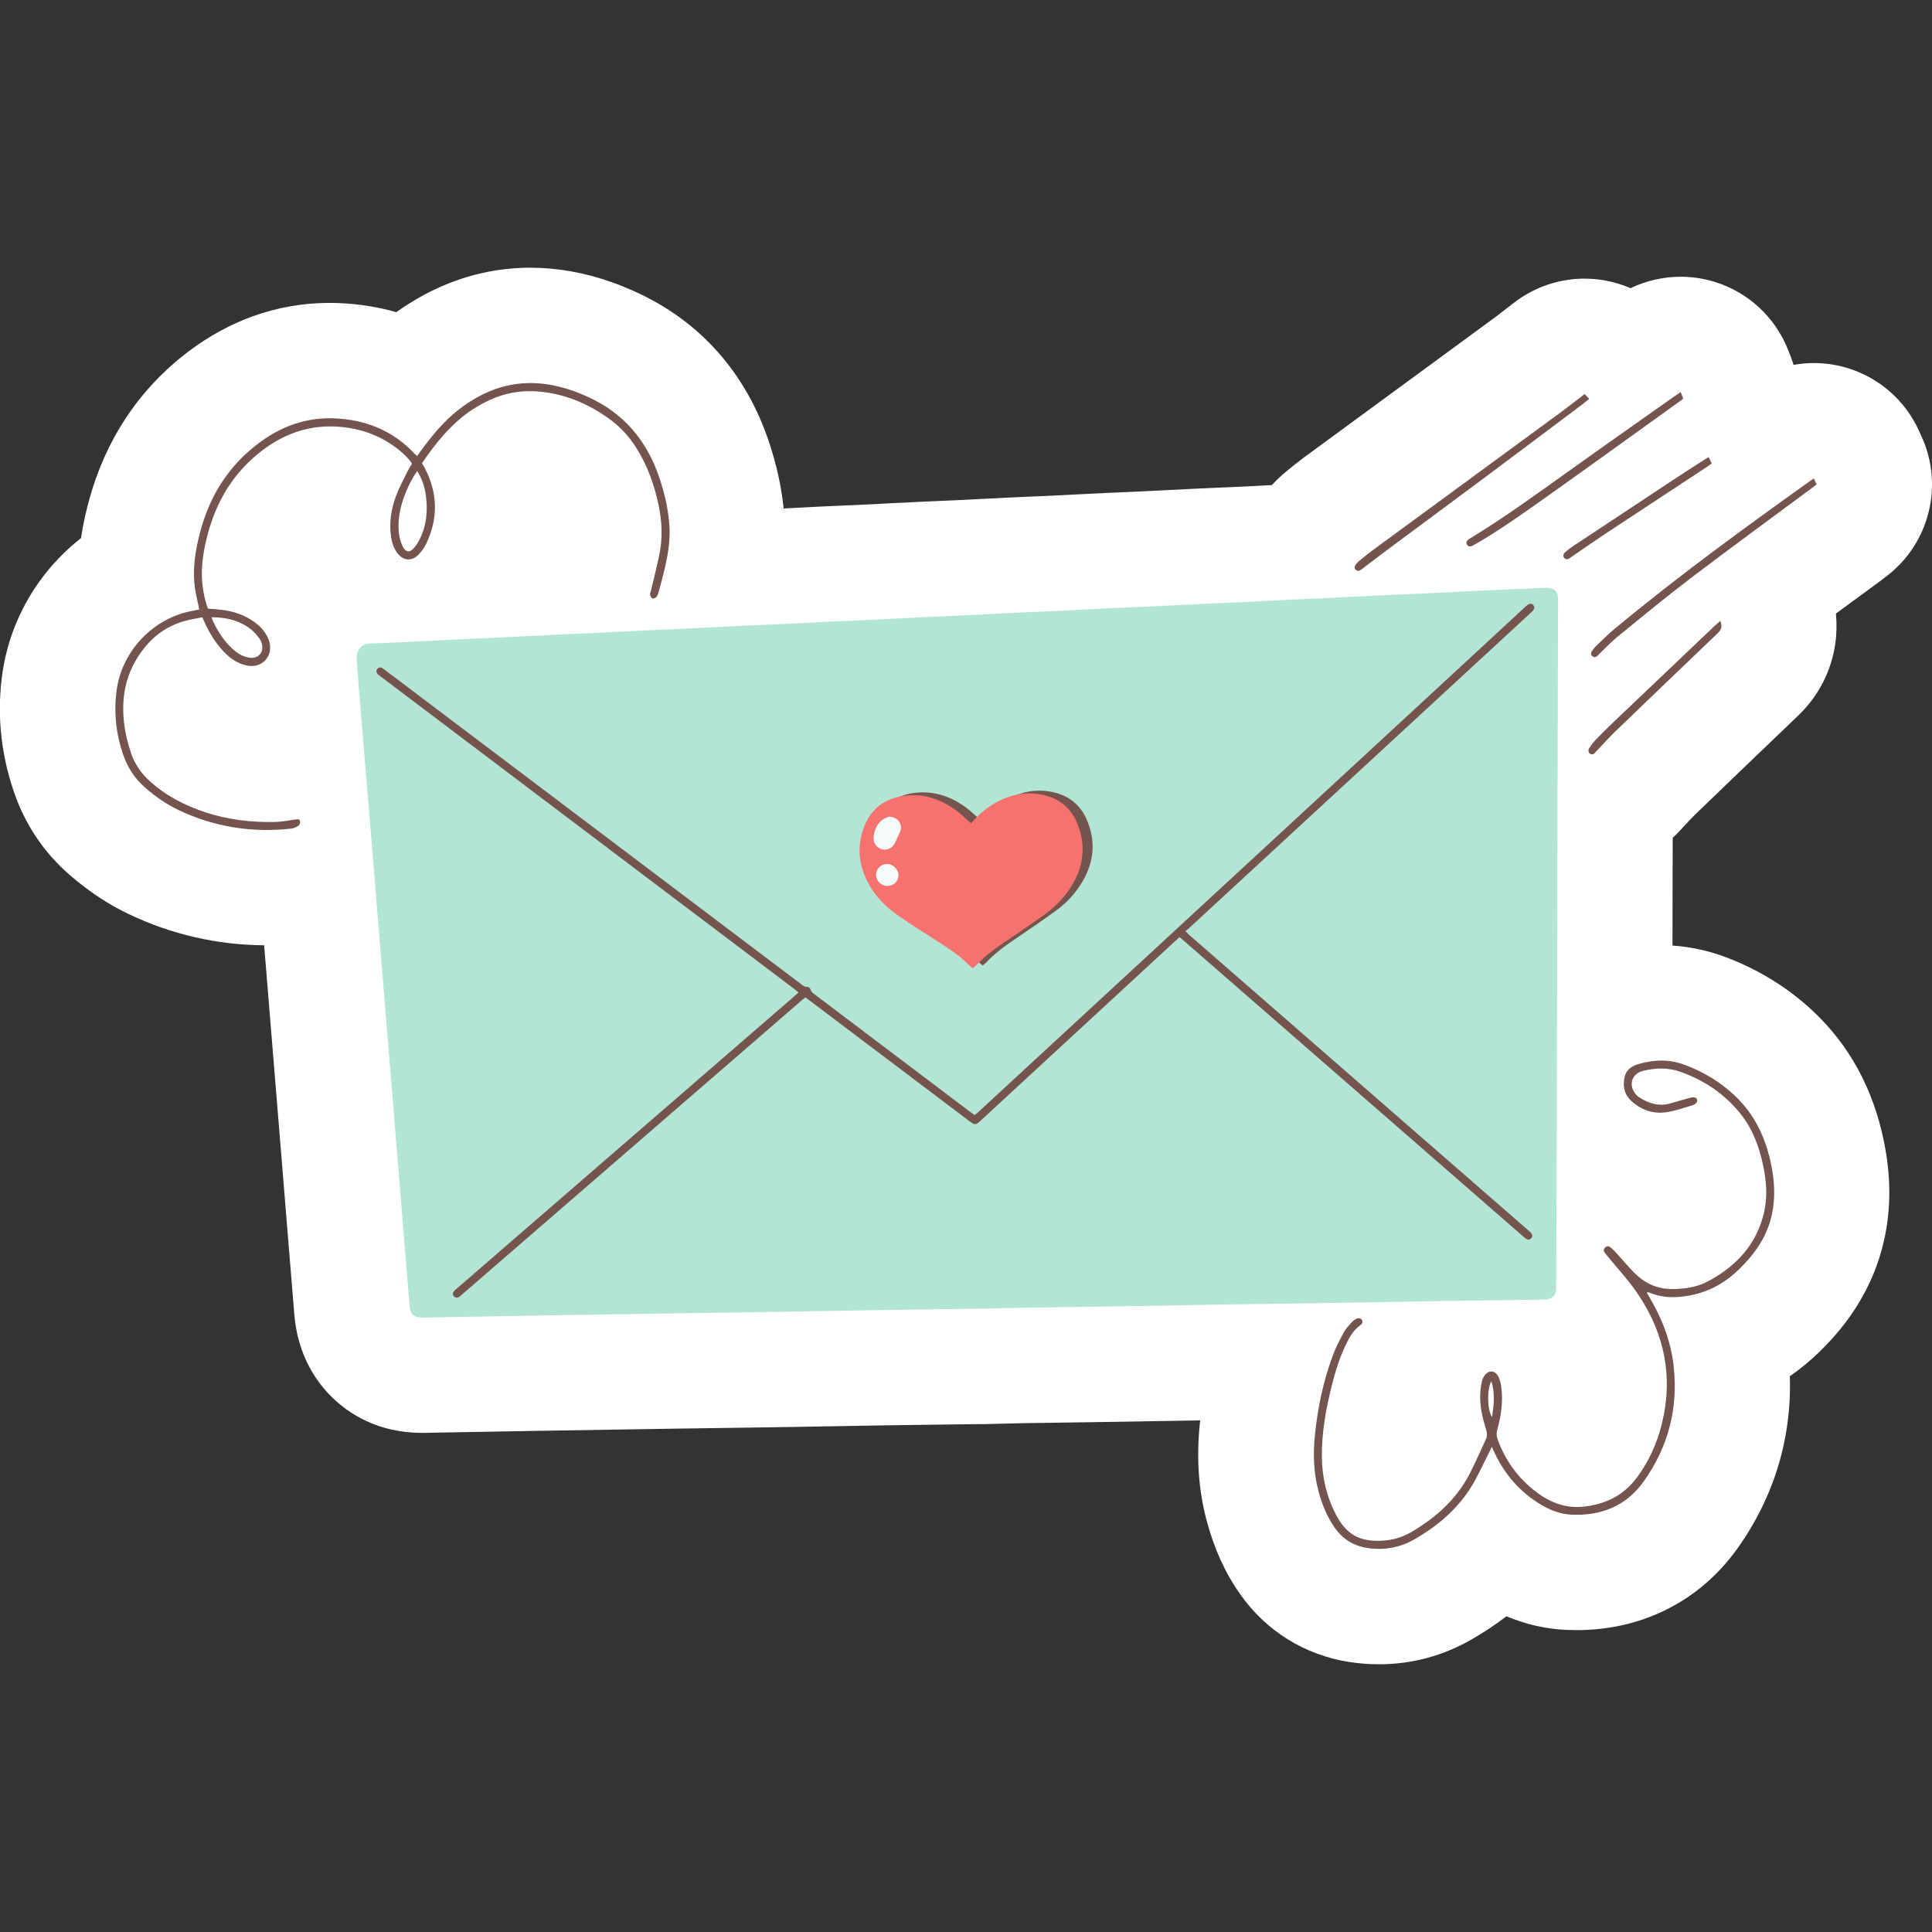 <svg id="Слой_1" enable-background="new 0 0 500 500" height="512" viewBox="0 0 500 500" width="512" xmlns="http://www.w3.org/2000/svg"><rect x="0" y="0" width="500" height="500" fill="#333333" stroke="none"/><g><path d="m486.61 150.36c.51-.38.95-.72 1.31-1 .11-.09.22-.17.34-.26 11.04-8.43 14.81-23.37 9.09-36.03l-.7-1.55c-3.59-7.95-10.48-13.93-18.86-16.37-2.74-.8-5.56-1.19-8.35-1.19-1.76 0-3.52.16-5.26.47-.24-.78-.51-1.55-.81-2.32l-.65-1.65c-3.33-8.38-10.27-14.81-18.89-17.49-2.9-.9-5.89-1.35-8.87-1.35-4.47 0-8.9 1-12.96 2.96-3.78-1.64-7.84-2.47-11.92-2.47-6.37 0-12.77 2.03-18.17 6.17-.7.54-1.39 1.07-2.07 1.6-1.21.94-2.36 1.83-3.38 2.58-8.66 6.35-17.32 12.7-25.98 19.05-7.65 5.61-15.3 11.22-22.95 16.83-1.58 1.16-2.93 2.26-4.01 3.15l-.5.41c-1.38 1.12-2.67 2.34-3.86 3.64-.83.04-1.66.08-2.47.13-2.37.12-4.82.25-7.21.36-1.52.07-3.04.14-4.66.2-1.63.07-3.31.14-5.01.22-2.53.12-5.09.25-7.56.38-2.32.12-4.64.24-6.96.35-1.49.07-2.98.13-4.55.2-1.62.07-3.29.14-4.99.22-2.35.11-4.72.24-7.02.35-2.37.12-4.81.25-7.19.36-1.52.07-3.04.14-4.65.2-1.63.07-3.31.14-5.02.22-2.53.12-5.08.25-7.54.38-2.32.12-4.65.24-6.97.35-1.5.07-3.01.14-4.6.2-1.6.07-3.26.14-4.94.22-2.43.12-4.88.24-7.25.36-2.34.12-4.76.24-7.11.36-1.51.07-3.01.14-4.61.2-1.65.07-3.35.14-5.08.23-2.32.11-4.65.23-6.9.35-1.34.07-2.7.14-4.06.21-.57-5.57-1.79-11.13-3.71-16.96-5.99-18.17-18.1-31.75-35.02-39.28-1.56-.69-3.41-1.5-5.58-2.27-7.12-2.52-14.26-3.8-21.22-3.8-3.7 0-7.42.36-11.04 1.07-8.31 1.64-16.26 5.15-23.67 10.44-4.69-1.34-9.63-2.13-14.76-2.35-.84-.04-1.7-.05-2.54-.05-6.77 0-13.42 1.16-19.78 3.44-5.79 2.08-11.35 5.11-16.53 9-6.51 4.89-12.04 10.76-16.44 17.43-4.18 6.35-7.37 13.48-9.46 21.18-.74 2.71-1.54 6.03-2.09 9.82-1.94 1.52-3.78 3.16-5.5 4.94-3.88 3.98-7.11 8.5-9.61 13.44-2.62 5.17-4.36 10.67-5.2 16.35-1.51 10.3-.55 20.64 2.87 30.74 2.91 8.62 7.84 15.97 14.66 21.84 4.89 4.21 9.85 7.49 15.17 10.02 11.04 5.25 22.81 7.95 35 8.05.09 1.13.19 2.27.28 3.4l.82 10c.53 6.46 1.06 12.92 1.58 19.37l.73 8.92c.33 3.98.65 7.96.98 11.94.27 3.31.54 6.63.81 9.94.3 3.69.6 7.38.9 11.07.51 6.18 1.01 12.35 1.52 18.53l.19 2.35c.87 10.63 5.73 17.47 9.65 21.34 4.31 4.26 11.87 9.33 23.43 9.33.23 0 .45 0 .69-.01 4.46-.08 8.92-.16 13.39-.24 5.18-.09 10.54-.19 15.8-.28 10.66-.18 22.23-.36 36.42-.58 3.81-.06 7.61-.11 11.42-.16 4.62-.06 9.39-.13 14.1-.2 4.49-.07 9.04-.15 13.44-.23 4.75-.09 9.66-.18 14.47-.25 5.9-.09 11.91-.17 17.73-.24 2.17-.03 4.35-.06 6.52-.08.31.01.61.01.92.01.25 0 .49 0 .74-.01 1.11-.03 2.21-.06 3.32-.09 2.36-.06 4.6-.12 6.81-.16 4.17-.07 8.42-.13 12.53-.18 4.2-.06 8.54-.12 12.83-.19 4.66-.07 9.38-.16 13.95-.24 2.07-.04 4.17-.08 6.28-.11-.02.2-.05.39-.07.59-.94 9.07-.38 17.34 1.73 25.29 1.93 7.29 4.77 13.54 8.69 19.11 6.68 9.5 16.67 15.72 28.13 17.52 2.58.41 5.2.61 7.77.61 8.48 0 16.54-2.15 23.95-6.4 3.23-1.85 6.25-3.86 9.05-6.02 4.99 2.09 10.15 3.27 15.4 3.52.92.04 1.84.06 2.75.06 8.15 0 15.8-1.7 22.74-5.06 7.53-3.64 13.88-9.05 18.9-16.07 9.45-13.24 14.09-28.55 13.56-44.58 2.73-1.87 5.34-4.02 7.8-6.44 3.89-3.81 7.05-7.7 9.65-11.88 3.29-5.28 5.63-10.97 6.95-16.91 1.82-8.17 1.79-16.55-.07-25.64-2.77-13.5-8.93-24.8-18.29-33.58-6.43-6.03-13.99-10.72-22.46-13.94-4.55-1.73-9.24-2.75-13.95-3.06.01-5.37.02-10.72.03-15.97.01-3.97.02-7.94.03-11.92.63-.58 1.25-1.19 1.86-1.85l.01-.01c.42-.44.83-.89 1.24-1.33 1.04-1.12 2.02-2.18 2.79-2.92 8.41-8.12 17.08-16.43 26.48-25.42 5.31-5.07 8.66-11.53 9.69-18.69.37-2.58.42-5.19.17-7.81.68-.5 1.36-1 2.03-1.5 3.12-2.25 6.3-4.6 9.44-6.93z" fill="#fff"/><g><path d="m254.19 338.68c-8.55.11-17.1.21-25.64.35-9.31.15-18.61.34-27.92.49-8.5.14-17 .24-25.5.37-12.15.19-24.31.38-36.46.58-9.73.16-19.47.35-29.2.52-2.45.04-3.29-.76-3.49-3.25-.57-6.95-1.14-13.91-1.71-20.86-.57-7-1.14-14.01-1.71-21.01-.57-6.95-1.14-13.91-1.71-20.86s-1.14-13.91-1.71-20.86c-.67-8.19-1.34-16.37-2.01-24.56-.47-5.72-.93-11.45-1.41-17.17-.71-8.56-1.44-17.12-2.15-25.69-.42-5.11-.83-10.22-1.21-15.33-.06-.8-.13-1.66.11-2.4.51-1.52 1.61-2.4 3.3-2.46 3.18-.11 6.36-.24 9.53-.4 4.69-.23 9.38-.48 14.08-.71 3.22-.16 6.45-.27 9.67-.43 4.79-.23 9.57-.49 14.36-.72 3.13-.15 6.26-.27 9.39-.42 4.88-.24 9.76-.49 14.65-.73 3.18-.15 6.36-.26 9.53-.42 4.79-.23 9.57-.49 14.36-.72 3.27-.16 6.55-.27 9.82-.42 4.69-.23 9.38-.48 14.08-.71 3.22-.16 6.45-.27 9.67-.43 4.79-.23 9.57-.49 14.36-.72 3.18-.15 6.36-.27 9.53-.42 4.84-.23 9.67-.49 14.5-.73 3.22-.15 6.45-.26 9.68-.42 4.74-.23 9.48-.49 14.22-.72 3.18-.15 6.36-.27 9.53-.42 4.84-.23 9.67-.49 14.5-.72 3.22-.15 6.45-.26 9.68-.42 4.74-.23 9.48-.49 14.22-.72 3.18-.15 6.36-.27 9.53-.42 4.84-.23 9.67-.49 14.5-.72 3.22-.15 6.45-.27 9.68-.42 4.74-.23 9.48-.48 14.22-.71 3.13-.15 6.26-.28 9.39-.42 2.47-.11 4.93-.22 7.4-.31 2.46-.09 3.39.8 3.38 3.27-.04 16.2-.1 32.41-.14 48.61-.05 18.15-.07 36.3-.12 54.46-.07 24.8-.15 49.61-.22 74.41 0 .24.01.48-.01.71-.09 1.65-1.03 2.62-2.69 2.73-.76.05-1.52.02-2.28.03-8.78.12-17.57.24-26.35.38-9.21.15-18.42.33-27.63.48-8.64.14-17.28.24-25.93.37-9.31.15-18.61.34-27.92.49-8.45.14-16.9.23-25.36.37-3.47.06-6.93.17-10.4.25.01 0 .01-.01.01-.02z" fill="#b2e5d4"/><path d="m253.87 212.36c1.93-2.27 4.16-4.15 6.8-5.55 3.56-1.88 7.31-2.64 11.29-1.91 4.43.81 7.65 3.26 9.39 7.44 2.48 5.97 1.62 11.62-1.9 16.92-1.75 2.63-3.96 4.86-6.53 6.69-3.05 2.18-6.13 4.32-9.24 6.41-3.04 2.04-6.04 4.12-8.55 6.82-.22.24-.5.42-.82.69-.38-.33-.76-.61-1.08-.94-2.24-2.3-4.9-4.04-7.58-5.76-3.47-2.24-6.98-4.42-10.38-6.76-3.44-2.37-6.35-5.3-8.26-9.07-2.05-4.06-2.55-8.31-1.28-12.72 1.63-5.66 5.9-9.09 11.78-9.51 4.73-.33 8.89 1.18 12.62 3.97 1.27.97 2.41 2.12 3.74 3.28z" fill="#75544d"/><path d="m251.29 213.09c1.9-2.23 4.05-4.06 6.58-5.45 3.86-2.12 7.95-2.86 12.24-1.88 4.1.93 7.06 3.39 8.68 7.32 2.45 5.98 1.6 11.62-1.93 16.92-1.86 2.79-4.25 5.1-6.99 7.03-2.99 2.1-5.99 4.19-9.02 6.22-2.92 1.96-5.8 3.97-8.21 6.56-.25.27-.56.48-.91.77-.41-.35-.78-.63-1.11-.96-2.24-2.29-4.9-4.03-7.58-5.75-3.47-2.23-6.97-4.42-10.37-6.76-3.44-2.37-6.35-5.3-8.24-9.08-2.23-4.46-2.62-9.08-.89-13.8 1.74-4.75 5.18-7.47 10.17-8.24 5.37-.83 10.02.88 14.22 4.09 1.14.88 2.17 1.94 3.36 3.01z" fill="#f5726e"/><g fill="#75544d"><path d="m305.25 242.53c-.73.67-1.36 1.25-1.99 1.83-16.44 15.17-32.88 30.35-49.32 45.52-.24.23-.49.45-.74.67-.54.46-1.11.48-1.69.06-.42-.31-.84-.62-1.26-.94-13.57-10.24-27.14-20.49-40.71-30.73-.34-.26-.69-.5-1.11-.81-.37.29-.74.57-1.09.88-29.23 25.31-58.45 50.62-87.68 75.93-.25.22-.49.45-.76.64-.48.33-.99.37-1.41-.09-.43-.46-.35-.96.05-1.4.19-.21.42-.39.63-.57 29.01-25.12 58.02-50.25 87.03-75.37.46-.4.92-.81 1.47-1.29-.42-.34-.76-.65-1.13-.93-35.62-26.91-71.24-53.81-106.85-80.72-.27-.2-.55-.38-.8-.6-.52-.48-.62-1.08-.24-1.5.41-.46.9-.48 1.4-.14.24.16.46.34.69.51l107.34 81.03c.56.42 1.04.94 1.87.89.27-.02.74.37.8.65.15.64.6.94 1.05 1.28 13.56 10.25 27.13 20.5 40.69 30.74.22.17.47.31.76.51.34-.28.67-.53.97-.81 36.99-34.15 73.98-68.31 110.97-102.47 9.95-9.18 19.88-18.38 29.82-27.57.42-.39.82-.79 1.27-1.14.59-.45 1.18-.44 1.53 0 .42.54.28 1.07-.17 1.53-.23.24-.48.46-.72.69-19.3 17.81-38.61 35.63-57.91 53.44-10.09 9.31-20.17 18.62-30.26 27.93-.28.26-.58.49-.97.81.43.41.74.75 1.08 1.05 18.48 16.1 36.95 32.2 55.43 48.3 10.71 9.33 21.42 18.66 32.12 27.98.29.25.59.49.83.77.38.45.43.96 0 1.41-.38.39-.84.42-1.29.1-.31-.22-.6-.47-.88-.72-17.48-15.23-34.95-30.45-52.42-45.68-11.85-10.33-23.71-20.66-35.56-30.98-.21-.2-.47-.4-.84-.69z"/><path d="m51.58 157.74c-.38-1.83-.81-3.54-1.08-5.27-.79-5.18.06-10.21 1.42-15.2 2.49-9.2 7.36-16.81 15.02-22.57 5.82-4.37 12.32-6.74 19.62-6.43 8.04.34 15.08 3.14 20.69 9.11.19.2.4.38.69.64.35-.48.65-.89.95-1.3 2.87-3.92 5.91-7.68 9.78-10.68 3.99-3.09 8.35-5.41 13.36-6.39 5.66-1.12 11.15-.33 16.52 1.58 1.16.41 2.29.91 3.42 1.41 9.53 4.24 15.56 11.54 18.79 21.34 1.25 3.8 2.14 7.67 2.46 11.67.3 3.79-.29 7.49-1.11 11.15-.48 2.13-1.07 4.23-1.64 6.34-.12.45-.26.95-.55 1.3-.23.27-.75.53-1.04.44-.3-.09-.58-.58-.65-.94-.07-.34.15-.73.24-1.09.76-3.23 1.6-6.45 2.24-9.7.8-4.06.6-8.13-.22-12.17-1.07-5.3-2.86-10.33-5.73-14.94-1.88-3.02-4.24-5.6-7.13-7.68-4.97-3.58-10.45-6-16.54-6.85-5-.7-9.84-.09-14.46 2.06-3.08 1.43-5.89 3.27-8.41 5.54-3.48 3.14-6.31 6.82-9.02 10.77.25.43.52.86.75 1.31 3.38 6.46 3.48 13 .34 19.56-.48 1.01-1.18 1.97-1.96 2.77-1.83 1.86-4.04 1.63-5.58-.5-.88-1.22-1.33-2.61-1.54-4.09-.54-3.66.02-7.22 1.3-10.63.85-2.25 2.03-4.38 3.08-6.56.29-.59.67-1.14 1.04-1.75-.93-1.42-2.14-2.56-3.43-3.59-4.35-3.47-9.34-5.38-14.87-5.91-8.26-.8-15.39 1.85-21.72 7.08-7.11 5.88-11.21 13.5-13.27 22.36-.91 3.9-1.42 7.85-.89 11.87.26 1.93.66 3.82 1.35 5.71 1.2.1 2.38.17 3.55.31 3.12.36 6.01 1.34 8.56 3.22 1.27.94 2.38 2.05 3.13 3.46.33.62.64 1.29.77 1.98.71 3.65-2.18 6.49-5.85 5.77-2.32-.46-4.2-1.71-5.83-3.37-2.19-2.23-3.82-4.84-5.11-7.67-.2-.43-.39-.86-.67-1.46-1.47.3-2.96.53-4.41.92-4.41 1.18-7.96 3.65-10.78 7.25-4.34 5.55-5.82 11.83-5.1 18.73.3 2.85.94 5.61 1.88 8.31.95 2.75 2.51 5.09 4.66 7.05 4.21 3.86 9.13 6.42 14.51 8.2 5.84 1.93 11.85 2.63 17.96 2.52 1.79-.03 3.58-.4 5.36-.65.5-.07 1.07-.15 1.21.38.1.37-.1 1.03-.39 1.23-.56.38-1.26.68-1.94.76-10.15 1.1-19.87-.42-29.11-4.82-3.11-1.48-5.9-3.43-8.5-5.67-2.77-2.38-4.69-5.31-5.86-8.77-1.86-5.5-2.45-11.11-1.61-16.85 1.49-10.15 9.67-18.53 19.74-20.28.53-.09 1.03-.2 1.61-.32zm56.39-35.84c-1.24 1.78-2.15 3.58-2.92 5.46-1.41 3.42-2.22 6.97-1.81 10.69.13 1.15.47 2.34.99 3.37.79 1.59 1.82 1.67 2.97.33.55-.64 1.01-1.38 1.39-2.14 1.85-3.69 2.19-7.62 1.59-11.65-.31-2.12-1-4.12-2.21-6.06zm-53.22 37.84c.17.47.25.79.39 1.07 1.26 2.62 2.8 5.05 4.95 7.04 1.3 1.22 2.78 2.14 4.59 2.37 2.13.26 3.6-1.33 3.13-3.42-.13-.59-.38-1.19-.75-1.66-.63-.82-1.31-1.64-2.12-2.27-2.95-2.3-6.36-3.13-10.19-3.13z"/><path d="m426.16 334.49c.32.56.6 1.05.88 1.53 3.22 5.47 5.42 11.31 6.11 17.63 1.19 10.88-1.43 20.88-7.77 29.76-4.52 6.33-11 8.94-18.69 8.58-2.75-.13-5.3-1.07-7.66-2.45-5.5-3.21-9.5-7.79-12.22-13.53-.22-.47-.43-.94-.72-1.57-.26.54-.44.92-.63 1.3-1.24 2.46-2.41 4.95-3.72 7.37-3.66 6.71-9.19 11.54-15.73 15.29-3.79 2.17-7.9 2.88-12.23 2.2-3.52-.55-6.29-2.29-8.33-5.2-2.05-2.91-3.35-6.16-4.25-9.58-1.27-4.79-1.4-9.65-.89-14.56.73-7.02 2.17-13.88 4.63-20.49.77-2.08 1.81-4.07 2.87-6.03.53-.98 1.38-1.8 2.13-2.65.27-.31.65-.56 1.03-.75.64-.33 1.26-.19 1.51.29.3.57.05.99-.43 1.33-1.78 1.25-2.79 3.08-3.71 4.97-1.77 3.65-2.92 7.51-3.87 11.44-1.4 5.78-2.43 11.62-2.37 17.6.05 5.3 1.2 10.36 3.68 15.07 2.32 4.41 5.53 7.38 12.94 6.61 2.46-.26 4.71-1.07 6.82-2.32 6.19-3.69 11.41-8.37 14.77-14.85 1.53-2.94 2.83-6 4.24-9 .36-.77.34-1.51.09-2.34-.95-3.09-1.73-6.23-1.55-9.51.05-.94.16-1.89.35-2.82.12-.59.37-1.19.69-1.7 1-1.59 2.73-1.56 3.61.1.41.78.65 1.69.77 2.56.53 3.83.01 7.58-1.02 11.26-.24.86-.22 1.61.09 2.46 2.03 5.61 5.41 10.21 10.18 13.77 3.5 2.61 7.41 4.1 11.83 3.68 5.68-.54 10.51-2.81 14-7.5 3.72-5.01 5.99-10.67 7.1-16.77 2.1-11.56-.69-22.06-7.35-31.57-2.12-3.02-4.65-5.75-6.99-8.62-.36-.44-.75-.86-1.08-1.32-.32-.44-.26-.91.13-1.29.38-.38.88-.45 1.3-.13.56.43 1.07.93 1.55 1.46 1.53 1.68 2.99 3.45 4.58 5.07 2.66 2.72 5.85 4.3 9.74 4.33 3.33.03 6.59-.45 9.52-2.02 7.2-3.87 12.45-9.44 14.4-17.61.96-3.99.7-8.02-.12-12.01-1.03-4.98-2.69-9.69-5.93-13.72-4.13-5.14-9.37-8.67-15.56-10.86-3.2-1.13-6.44-1.04-9.68-.24-2.99.74-3.86 3.87-1.76 6.17.25.28.55.53.87.73 2.5 1.61 5.15 2.37 8.11 1.48 1.64-.49 3.28-.94 4.93-1.39 1.07-.29 1.67-.13 1.85.45.17.57-.28 1.2-1.24 1.48-2.18.64-4.35 1.43-6.59 1.77-3.52.54-6.71-.57-9.29-3.01-1.8-1.7-2.18-3.97-1.57-6.32.41-1.61 1.71-2.53 3.19-3.01 1.39-.45 2.85-.73 4.3-.9 2.83-.34 5.58.07 8.25 1.08 4.72 1.79 8.95 4.35 12.64 7.81 5.19 4.86 8.05 10.94 9.47 17.81.9 4.37 1.15 8.74.18 13.14-1.24 5.59-4.34 10.01-8.36 13.96-3.31 3.24-7.09 5.53-11.59 6.6-4 .95-7.98 1.14-11.88-.53-.16-.01-.31.03-.55.03zm-40.19 22.94c-1.22 2.14-1.06 7.61.18 9.31.46-3.16.79-6.23-.18-9.31z"/><path d="m410.1 101.98c.44.46.75.8 1.18 1.25-.67.54-1.28 1.05-1.91 1.53-8.28 6.21-16.55 12.43-24.85 18.62-7.88 5.88-15.79 11.71-23.68 17.57-2.86 2.12-5.69 4.28-8.52 6.43-.47.36-.93.5-1.42.12-.44-.34-.42-.92.06-1.52.27-.33.58-.64.9-.9 1.1-.9 2.2-1.81 3.35-2.65 16.31-11.97 32.62-23.92 48.93-35.88 1.98-1.47 3.91-3 5.96-4.57z"/><path d="m469.43 123.83c.25.56.45.99.7 1.54-.45.34-.88.68-1.32 1.01-10.37 7.7-20.8 15.31-31.09 23.12-6.46 4.91-12.73 10.09-19.03 15.21-1.72 1.4-3.25 3.05-4.86 4.59-.14.13-.25.29-.39.42-.39.36-.85.47-1.29.14-.45-.33-.48-.83-.2-1.27.3-.48.64-.95 1.05-1.34 1.61-1.54 3.19-3.13 4.91-4.55 16.31-13.54 33.42-26.01 50.67-38.31.22-.16.46-.3.85-.56z"/><path d="m434.96 101.49c.26.66.45 1.13.65 1.65-.25.21-.45.4-.68.56-11.29 8.11-22.55 16.26-33.89 24.31-6.03 4.28-12.05 8.61-18.43 12.37-.53.31-1.07.62-1.62.89-.54.26-1.05.18-1.35-.37-.27-.49-.07-.92.35-1.25.15-.12.31-.21.47-.31 8.93-5.43 17.37-11.58 25.86-17.65 8.99-6.43 18.05-12.78 27.07-19.16.47-.32.95-.62 1.57-1.04z"/><path d="m445.23 160.66c.42 1.32.37 2.2-.53 3.06-8.89 8.49-17.75 16.99-26.6 25.52-1.77 1.71-3.42 3.55-5.11 5.34-.41.44-.77.88-1.43.5-.53-.31-.63-.92-.18-1.62.44-.67.94-1.32 1.49-1.9 1.45-1.5 2.92-2.98 4.43-4.42 8.83-8.41 17.67-16.81 26.5-25.21.42-.37.85-.74 1.43-1.27z"/><path d="m442.2 118.28c.3.63.52 1.1.79 1.68-.44.31-.85.61-1.27.89-8.83 5.81-17.67 11.61-26.49 17.44-3 1.99-5.95 4.06-8.92 6.1-.47.32-.91.53-1.4.08-.42-.39-.43-1.01.1-1.51.62-.58 1.32-1.09 2.02-1.56 8.65-5.74 17.31-11.47 25.97-17.19 2.61-1.72 5.25-3.41 7.88-5.11.39-.25.8-.49 1.32-.82z"/></g><path d="m229.96 211.36c2.54-.04 3.88 2.2 2.89 4.12-.4.79-.77 1.6-1.11 2.42-.61 1.47-1.93 2.23-3.39 1.91-1.36-.3-2.37-1.55-2.26-3.03.12-1.75.71-3.36 2.11-4.5.59-.48 1.38-.73 1.76-.92z" fill="#f4fafa"/><path d="m229.45 223.61c1.62-.05 3.08 1.32 3.08 2.89.01 1.51-1.27 2.78-2.82 2.79-1.6.02-2.93-1.24-2.99-2.81-.06-1.51 1.19-2.83 2.73-2.87z" fill="#f4fafa"/></g></g></svg>